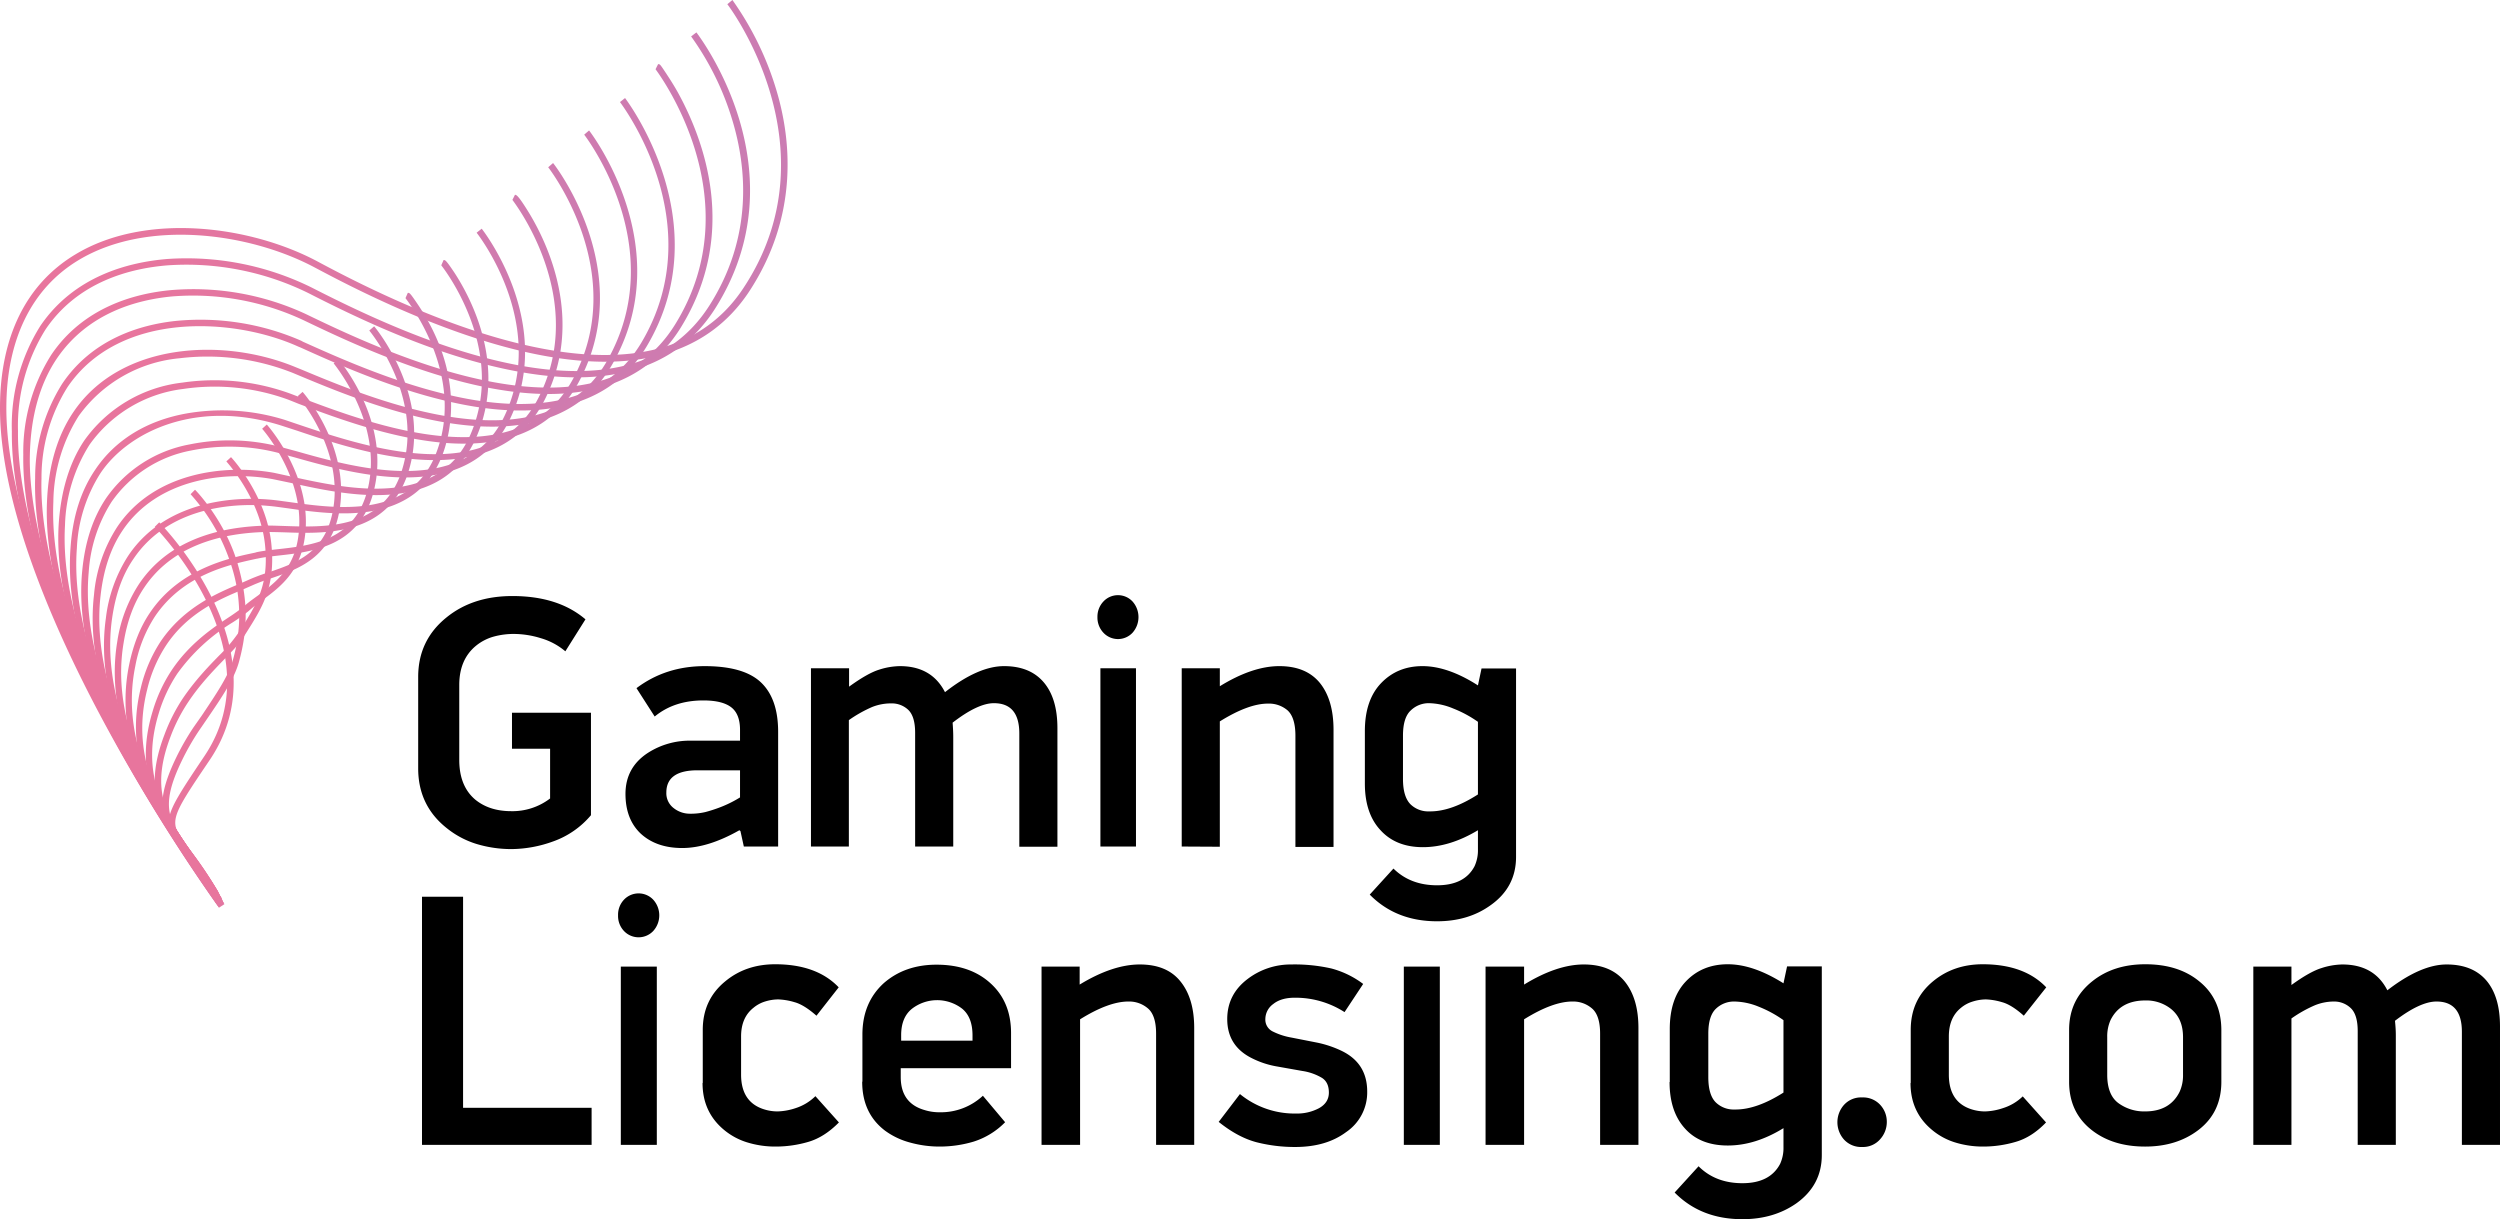 <svg xmlns="http://www.w3.org/2000/svg" xmlns:xlink="http://www.w3.org/1999/xlink" viewBox="0 0 1180.7 575.9">
  <defs>
    <style>
      .a{fill:url(#a)}.b{fill:url(#b)}.c{fill:url(#c)}.d{fill:url(#d)}.e{fill:url(#e)}.f{fill:url(#f)}.g{fill:url(#g)}.h{fill:url(#h)}.i{fill:url(#i)}.j{fill:url(#j)}.k{fill:url(#k)}.l{fill:url(#l)}.m{fill:url(#m)}.n{fill:url(#n)}.o{fill:url(#o)}.p{fill:url(#p)}.q{fill:url(#q)}
    </style>
    <linearGradient id="a" x1="49.6" y1="286.4" x2="421.6" y2="286.4" gradientUnits="userSpaceOnUse">
      <stop offset="0" stop-color="#e8759d"/>
      <stop offset="1" stop-color="#c67db6"/>
    </linearGradient>
    <linearGradient id="b" x1="55.2" y1="293.9" x2="404" y2="293.9" xlink:href="#a"/>
    <linearGradient id="c" x1="60.7" y1="301.1" x2="386.2" y2="301.1" xlink:href="#a"/>
    <linearGradient id="d" x1="66.2" y1="308.9" x2="368.3" y2="308.9" xlink:href="#a"/>
    <linearGradient id="e" x1="71.7" y1="316.4" x2="350.6" y2="316.4" xlink:href="#a"/>
    <linearGradient id="f" x1="77.2" y1="323.9" x2="333" y2="323.9" xlink:href="#a"/>
    <linearGradient id="g" x1="82.6" y1="331.2" x2="315.3" y2="331.2" xlink:href="#a"/>
    <linearGradient id="h" x1="88" y1="339" x2="297.6" y2="339" xlink:href="#a"/>
    <linearGradient id="i" x1="93.3" y1="346.3" x2="280.1" y2="346.3" xlink:href="#a"/>
    <linearGradient id="j" x1="98.6" y1="353.8" x2="262.6" y2="353.8" xlink:href="#a"/>
    <linearGradient id="k" x1="103.8" y1="361.6" x2="245.2" y2="361.6" xlink:href="#a"/>
    <linearGradient id="l" x1="108.9" y1="369.1" x2="227.9" y2="369.1" xlink:href="#a"/>
    <linearGradient id="m" x1="113.8" y1="376.6" x2="210.7" y2="376.6" xlink:href="#a"/>
    <linearGradient id="n" x1="118.5" y1="384.1" x2="194" y2="384.1" xlink:href="#a"/>
    <linearGradient id="o" x1="122.7" y1="391.6" x2="178.2" y2="391.6" xlink:href="#a"/>
    <linearGradient id="p" x1="126.3" y1="399.1" x2="165.7" y2="399.1" xlink:href="#a"/>
    <linearGradient id="q" x1="122.7" y1="406.7" x2="160" y2="406.7" xlink:href="#a"/>
  </defs>
  <path d="M197.5 363v-43.3q0-17.4 13.5-28.2 12.4-10 31-10 21.6 0 34.5 11l-9.5 15.1a31.4 31.4 0 0 0-11.6-6.2 43.5 43.5 0 0 0-12.4-2 35.8 35.8 0 0 0-10 1.3 23 23 0 0 0-8.1 4.2q-8 6.5-8 18.6v35.4q0 12.3 7.5 18.7 6.7 5.5 17 5.5a29.3 29.3 0 0 0 18.4-6v-23.5h-18v-17h37.3V385a41.4 41.4 0 0 1-17.9 12.4A58.7 58.7 0 0 1 242 401a56.6 56.6 0 0 1-16.9-2.4 42.2 42.2 0 0 1-14-7.4q-13.6-10.7-13.6-28.3zM295.4 375q0-12.6 10.7-19.5a36.5 36.5 0 0 1 20-5.7h23.4v-5.1q0-7.5-4.2-10.7t-13.1-3.2q-13.8 0-23 7.6l-8.6-13.4q13.8-10.4 32.2-10.4t26.5 7.6q8.2 7.7 8.2 23.4v54.2h-16.2l-1.6-7.3-.5-.4q-14.8 8.4-27 8.4t-19.6-6.8q-7.2-6.8-7.2-18.8zm19.3-.7a8.8 8.8 0 0 0 3.4 7.3 12.3 12.3 0 0 0 7.8 2.7 29.7 29.7 0 0 0 7.3-.8q3-.8 6-1.9a55.3 55.3 0 0 0 10.3-5v-12.8h-20.1q-14.7 0-14.7 10.5zM383 399.8v-84.2h18v8.7q8.7-6.3 14.1-8a33.4 33.4 0 0 1 9.9-1.7q15 0 21.3 12.3 15.7-12.3 27.9-12.3t18.7 7.6q6.5 7.6 6.5 21.7v56h-18v-53.5q0-14.3-12-14.3-7.6 0-19.5 9.2.3 3.8.3 6.8v51.7h-18v-53.7q0-7.8-3.3-10.9a11.3 11.3 0 0 0-8-3 24.1 24.1 0 0 0-9 1.7 61.3 61.3 0 0 0-11 6.2v59.7zM518.3 291.4a10.4 10.4 0 0 1 2.8-7.3 9.4 9.4 0 0 1 13.8 0 11.1 11.1 0 0 1 0 14.7 9.4 9.4 0 0 1-13.8 0 10.4 10.4 0 0 1-2.8-7.4zm1.4 108.4v-84.2h16.8v84.2zM558.1 399.8v-84.2h18v8.5q15.4-9.5 28.1-9.5t19.2 8q6.4 8 6.4 22.1V400h-18v-52.5q0-8.6-3.7-12a13.5 13.5 0 0 0-9.3-3.2q-9.2 0-22.7 8.4v59.2zM644.6 370.1v-24.8q0-14.7 7.7-22.7t19.5-8q12 0 26.2 9.1l1.7-8H716v89q0 14.3-12 22.8-10.5 7.6-25.3 7.6-19.4 0-31.8-12.6l11.2-12.3q8 7.9 20.6 7.9 13 0 17.7-9a18 18 0 0 0 1.6-8v-9q-13.3 8-26 8t-20-8q-7.4-7.9-7.4-22zm18-2.2q0 8.4 3.6 12a12 12 0 0 0 8.8 3.3h.5q10 0 22.5-8v-34.3a55.1 55.1 0 0 0-11.7-6.3 31.1 31.1 0 0 0-11.4-2.5 12.2 12.2 0 0 0-8.7 3.5q-3.6 3.4-3.6 11.8zM199.3 540.7V423.5h19.4v99.7h60.7v17.5zM291.9 432.3a10.3 10.3 0 0 1 2.8-7.4 9.5 9.5 0 0 1 13.8 0 11 11 0 0 1 0 14.8 9.5 9.5 0 0 1-13.8 0 10.3 10.3 0 0 1-2.8-7.4zm1.3 108.4v-84.2h17v84.2zM331.9 511.4v-25q0-14.3 10.7-23 9.7-8 23.5-8 19.6 0 30 10.9l-10.5 13.4q-5.9-5.2-10.4-6.4a30.5 30.5 0 0 0-7.7-1.3 21.5 21.5 0 0 0-6.2 1 15.7 15.7 0 0 0-5.5 3q-5.8 4.6-5.8 13.5v18q0 13 10.8 16.4a21 21 0 0 0 6.5 1 29.5 29.5 0 0 0 8.6-1.6 23.5 23.5 0 0 0 9.2-5.6l11.1 12.4q-6.9 7-14.5 9.2a54.8 54.8 0 0 1-15.1 2.2 45 45 0 0 1-13.8-2 31.5 31.5 0 0 1-11-6q-10-8.4-10-22zM407.3 510.8v-22.2q0-15 10-24.2 10-8.8 25-8.8 15.8 0 25.4 8.7 9.8 8.8 9.8 23.6v16.6h-52.1v4.2q0 12.4 11.4 15.6a23.2 23.2 0 0 0 6.9 1 29.1 29.1 0 0 0 20.5-7.8l10.5 12.5a36 36 0 0 1-15 9.2 56.2 56.2 0 0 1-15.6 2.3 52 52 0 0 1-14.3-1.9A35.3 35.3 0 0 1 418 534q-10.8-8.2-10.8-23.1zm18.3-19.3h33.7V489q0-8.7-5-12.7a19.4 19.4 0 0 0-23.7.2q-5 4.1-5 12.4zM491.9 540.7v-84.2h18v8.5q15.6-9.5 28.4-9.5t19.2 8q6.5 8 6.5 22v55.2H546v-52.5q0-8.6-3.8-11.9a13.6 13.6 0 0 0-9.3-3.3q-9.3 0-22.8 8.4v59.3zM575.6 529.8l10-13.1a40.8 40.8 0 0 0 26.6 9.2 22 22 0 0 0 10.7-2.5q4.7-2.6 4.7-7.4t-3.2-6.9a25.4 25.4 0 0 0-9.3-3.3l-12.4-2.2a41.6 41.6 0 0 1-11.4-3.8q-11.7-5.8-11.7-18.5 0-11.7 9.7-19a33.5 33.5 0 0 1 20.5-6.8 78.5 78.5 0 0 1 19 1.9 43.3 43.3 0 0 1 15 7.3L635 478a42.9 42.9 0 0 0-23.5-6.8q-6.5 0-10.2 3a8.8 8.8 0 0 0-3.7 7 6.2 6.2 0 0 0 3.4 5.9 31.6 31.6 0 0 0 8.8 2.9l11.7 2.3a49.9 49.9 0 0 1 11.7 3.8q12.5 5.8 12.5 19.4a22.6 22.6 0 0 1-10 19.2q-9.4 7-24 7a73.1 73.1 0 0 1-18.1-2.2q-8.9-2.3-18.1-9.7zM663 540.7v-84.2h17v84.2zM701.6 540.7v-84.2h18.2v8.5q15.5-9.5 28.2-9.5t19.3 8q6.5 8 6.5 22v55.2h-18.1v-52.5q0-8.6-3.8-11.9a13.6 13.6 0 0 0-9.3-3.3q-9.3 0-22.8 8.4v59.3zM788.6 511V486q0-14.6 7.7-22.6t19.7-8q12 0 26.3 9l1.7-8h16.4v89.1q0 14.2-12 22.8-10.7 7.5-25.5 7.5-19.6 0-32-12.6l11.3-12.4q8 8 20.7 8 13 0 17.8-9.1a18 18 0 0 0 1.6-8v-8.9Q829 541 816 541t-20.2-8q-7.3-8-7.3-22zm18.2-2.3q0 8.5 3.6 12a12.1 12.1 0 0 0 8.8 3.3h.5q10 0 22.6-8v-34.2a55.5 55.5 0 0 0-11.8-6.4 31.4 31.4 0 0 0-11.4-2.4 12.3 12.3 0 0 0-8.7 3.4q-3.6 3.4-3.6 11.8zM870.9 538.2a12.3 12.3 0 0 1 0-16.4 10.8 10.8 0 0 1 8.5-3.5 11 11 0 0 1 8.5 3.4 11.7 11.7 0 0 1 3.2 8.2 12.1 12.1 0 0 1-3.2 8.2 10.7 10.7 0 0 1-8.4 3.6 11 11 0 0 1-8.6-3.5zM902.4 511.4v-25q0-14.3 10.6-23 9.7-8 23.4-8 19.6 0 30 10.9l-10.6 13.4q-5.8-5.2-10.3-6.4a30.3 30.3 0 0 0-7.6-1.3 21.3 21.3 0 0 0-6.2 1 15.6 15.6 0 0 0-5.6 3q-5.7 4.6-5.7 13.5v18q0 13 10.7 16.4a20.9 20.9 0 0 0 6.5 1 29.2 29.2 0 0 0 8.5-1.6 23.3 23.3 0 0 0 9.2-5.5l11 12.3q-6.7 7-14.4 9.2a54.3 54.3 0 0 1-15 2.2 44.5 44.5 0 0 1-13.7-2 31.3 31.3 0 0 1-10.9-6q-10-8.4-10-22zM977.2 511v-24.6q0-14.3 11-23 10-8 25-8 15.7 0 25.5 8.1 10.4 8.4 10.4 23.1v24.3q0 14.6-11 22.9-10.2 7.7-25 7.7-15.2 0-25.1-7.7-10.8-8.4-10.8-22.9zm18-3.4q0 9.5 5.3 13.4a20.6 20.6 0 0 0 12.6 3.9q11.7 0 16.3-9.3a18.6 18.6 0 0 0 1.6-8v-17.8q0-8.8-5.8-13.4a18.7 18.7 0 0 0-12-3.9q-11.8 0-16.4 9.2a18.8 18.8 0 0 0-1.6 8.1zM1064.2 540.7v-84.2h18v8.7q8.7-6.3 14.2-8a33.4 33.4 0 0 1 9.8-1.7q15.1 0 21.3 12.2 15.8-12.2 28-12.2t18.7 7.5q6.5 7.6 6.5 21.7v56h-18v-53.4q0-14.3-12-14.3-7.7 0-19.6 9.1.4 3.8.4 6.8v51.8h-18V487q0-7.9-3.4-11a11.3 11.3 0 0 0-7.9-3 24.1 24.1 0 0 0-9 1.8 61.3 61.3 0 0 0-11 6.2v59.7z"/>
  <path class="a" d="M103.4 428.7a850.8 850.8 0 0 1-51.6-82.6C28.2 303.1 0 241.5 0 192.7c0-33.5 12.3-58.6 35.7-72.6 33.2-20 82.5-13.5 114.1 3.3 14.4 7.7 58.2 31 101.2 40.2 47.6 10.3 81.4 1 100.2-27.7C394.8 69.7 344 2.5 343.5 2l2.4-2a144.9 144.9 0 0 1 20.9 43c7 23.6 10.3 59.2-13 94.7-19.7 29.8-54.5 39.6-103.5 29-43.3-9.3-87.4-32.8-101.9-40.5-30.8-16.3-78.9-22.8-111.2-3.4C15 136.1 3 160.4 3 192.7c0 48.1 28 109.2 51.4 152A845.4 845.4 0 0 0 106 427z"/>
  <path class="b" d="M103.2 428.2l-1.2-1.6C79.2 394.2 4.8 282.3 5.6 203.8A88.7 88.7 0 0 1 19 154c15.9-23.5 41.5-30.2 60.2-31.7a133.3 133.3 0 0 1 68 13.5c25.8 13.2 59.9 29.1 94.5 36.1 44.5 9 75.8-.2 93.2-27.4 21-32.8 17.6-65.6 11.1-87.3a133.6 133.6 0 0 0-19.6-40l2.5-1.9c2 2.7 49.9 66.1 8.6 130.8-18.2 28.3-50.6 38-96.4 28.7-35-7-69.3-23-95.3-36.3a130.4 130.4 0 0 0-66.4-13.2c-18 1.4-42.7 7.8-57.9 30.3a85.9 85.9 0 0 0-13 48c-.8 77.7 73.2 188.9 95.9 221l1.3 1.9z"/>
  <path class="c" d="M103 427.8l-2.2-3.2C21.4 310.7 10.5 244.3 11 214.8a85.8 85.8 0 0 1 13.2-47.2c15-22.3 39.1-29 56.7-30.6a126 126 0 0 1 63.7 11.4c17.2 8.3 52.9 25.5 88 32 41.3 7.7 70.3-1.4 86.2-27.1 37.1-59.8-8.8-120-9.2-120.6l1.2-2.4c.9 0 .9 0 3.5 3.9 1.3 2 3.4 5.1 5.7 9.2 12.4 22.4 29.2 66.7 1.4 111.5-16.7 26.8-46.7 36.4-89.3 28.5-35.5-6.6-71.5-23.9-88.8-32.2A123 123 0 0 0 81.3 140c-17 1.6-40 8-54.5 29.4-8 11.9-12.3 27.2-12.7 45.5-.6 29 10.3 94.7 89.1 208l2.4 3.4z"/>
  <path class="d" d="M102.8 427.4a118 118 0 0 0-3.2-4.7C29 321 15.6 259.5 16.6 225.8a83.3 83.3 0 0 1 12.8-44.6c14.3-21.2 36.9-27.8 53.3-29.6a119.1 119.1 0 0 1 59.5 9.3l.9.5c18.7 8.4 50 22.5 81.3 27.6 37.6 6 64-3 78.4-27 33.8-56.6-9.6-113.2-10-113.8l2.4-1.9c.4.6 45 58.9 10.2 117.3-15 25.1-42.5 34.7-81.5 28.4-31.7-5.2-63.2-19.4-82-27.9l-1-.4c-30.5-13.8-84.5-17-109 19.1A80.4 80.4 0 0 0 19.6 226c-1 33.2 12.5 94 82.4 195l3.4 5z"/>
  <path class="e" d="M102.6 427l-4.1-6c-52.6-76.5-78.3-138.5-76.3-184.2.7-16.8 4.9-31 12.4-42.1 22.2-33 70.7-35.5 105-21.3l3.2 1.3C177 189 257 222.3 286.6 170.6c30.6-53.4-10.3-106.5-10.7-107l2.3-2c.5.6 42.6 55.3 11 110.4-12.6 22.1-33.8 29.5-56.7 29.5-33.2 0-70.3-15.4-90.9-24l-3.1-1.3a109.4 109.4 0 0 0-53.7-7 66.2 66.2 0 0 0-47.6 27.2 77.6 77.6 0 0 0-12 40.6c-2 45 23.5 106.3 75.8 182.2l4.2 6.3z"/>
  <path class="f" d="M102.4 426.7l-5-7.5c-18.2-26.5-73.4-107-69.7-171.3 1-15.8 5-29.2 12-39.7a66 66 0 0 1 46.4-27.5 104.5 104.5 0 0 1 51 5.2l5 1.9c33.3 12.6 102.6 38.8 128.4-8.6 27.3-50.1-11.2-99.7-11.6-100.2l2.3-2c.5.5 40.3 51.5 12 103.7-27.2 49.7-98 22.8-132.2 10a384 384 0 0 0-5-2 101.4 101.4 0 0 0-49.5-5A63.7 63.7 0 0 0 42.3 210 75 75 0 0 0 30.7 248C27 311.4 82 391.3 100 417.5l5.1 7.7z"/>
  <path class="g" d="M102.2 426.3l-5.8-8.8c-18.5-27-67.6-98.7-63.1-158.6 1-15 4.9-27.1 11.7-37.1 9.4-14 24.2-23.1 42.9-26.5a99 99 0 0 1 46.6 3l6.8 2.3c31.8 10.7 91 30.4 113-12.7 24-47-12-93-12.3-93.5l1.2-2.4c.6 0 1.4 0 6.5 8.3 8.7 14.2 26.7 51.2 7.3 89-11 21.3-30.7 28-51.7 28-23.7 0-49-8.5-65-13.9l-6.8-2.2c-40.1-13-72.7 2.4-86 22.2A71.8 71.8 0 0 0 36.3 259c-4.4 58.8 44.3 130 62.6 156.7 2.9 4.2 5 7.2 6 9z"/>
  <path class="h" d="M102 426c-1.2-2.1-3.6-5.7-6.7-10.1-18.4-27-61.7-90.4-56.5-146 1.3-13.9 5-25.2 11.3-34.6a61.6 61.6 0 0 1 39.4-25.4 94.7 94.7 0 0 1 42.3 1l8.2 2.2c27.8 7.9 79.6 22.5 98.2-16.5 20.8-43.8-12.8-86.3-13.1-86.7l2.4-1.9c.3.4 35 44.4 13.4 89.8-19.7 41.4-73 26.3-101.8 18.2l-8-2.2a91.8 91.8 0 0 0-41-1A59 59 0 0 0 52.7 237a70 70 0 0 0-10.8 33.2c-5 54.5 37.7 117.2 56 144 3.2 4.6 5.6 8 6.8 10.2z"/>
  <path class="i" d="M101.8 425.6c-1.5-2.6-4.1-6.5-7.4-11.3-18.2-26.6-56-82-50-133.4a70 70 0 0 1 11-32.1c17.3-25.7 50.6-29.7 74-25.5l9.2 2c25.6 5.6 68.4 15 83.6-20.1 17.6-40.6-13.5-79.5-13.8-79.9l1.1-2.5c.8 0 1.1 0 5 5.8 8 12.2 25 44.2 10.5 77.8-16.2 37.4-60.6 27.6-87 21.8l-9.1-1.9c-22.4-4.1-54.5-.3-71 24.2-5.6 8.3-9 18.4-10.4 30.8-5.8 50.3 31.6 105 49.5 131.2l7.6 11.5z"/>
  <path class="j" d="M101.7 425.2c-1.8-3.1-4.7-7.2-8.3-12.5C76 387.1 43.3 339.3 50 292a69 69 0 0 1 10.6-29.6c19-28.3 55.4-27.4 66-26.5 3 .2 6.2.7 10 1.2 22.9 3.2 57.4 8 69.4-23.1 14.4-37.5-14.3-72.8-14.5-73.2l1.1-2.5c.8 0 1 0 4 4.4 23.2 33.7 16.3 61.8 12.3 72.3-12.9 33.5-50.3 28.3-72.7 25.1-3.8-.5-7-1-9.8-1.2C116 237.9 81.1 237 63 264c-5.3 7.7-8.5 17-10.1 28.3-6.5 46.3 25.7 93.4 43 118.7 3.6 5.3 6.5 9.5 8.3 12.6z"/>
  <path class="k" d="M101.5 424.8c-2.2-3.7-5.3-8.3-9-13.6-16.6-24.3-44.4-64.9-37.1-108.3a67.7 67.7 0 0 1 10.2-27c11.5-17.2 31.1-26.5 58.2-27.6 3-.2 6.5 0 10.2.1 19.8.7 46.8 1.7 55.7-25.9 11-34.1-14.2-65-15.3-66.4l2.3-2c1.2 1.4 27.5 33.6 16 69.3-9.7 29.8-39.2 28.7-58.8 28-3.7-.1-7.1-.2-10-.1-26 1-44.9 9.9-55.8 26.2-4.8 7.1-8 15.6-9.7 26-7.2 42 20.2 82 36.6 106 3.7 5.3 6.9 10 9 13.8z"/>
  <path class="l" d="M101.3 424.4c-2.5-4.3-5.9-9.1-9.7-14.7-16.4-23.8-38.7-56.3-30.6-95.8 2-9.6 5.2-17.7 9.8-24.5 14-20.8 37.2-25.8 49.7-28.4l.6-.2c2.8-.6 6.3-1 9.9-1.4 16.3-1.8 36.5-4 42.6-28.1 7.8-31.2-15.9-59.4-16-59.7l2.2-2c1 1.2 25 29.7 16.7 62.4-6.6 26.2-28.9 28.6-45.2 30.4-3.5.4-6.9.8-9.6 1.4l-.6.1c-12.9 2.8-34.5 7.4-47.9 27.2a64.3 64.3 0 0 0-9.3 23.5c-7.8 38.1 14.1 70 30.1 93.3 4 5.7 7.3 10.6 9.8 15z"/>
  <path class="m" d="M101 424c-2.8-5-6.5-10.2-10.3-15.8-14.7-21.3-33-47.7-24.2-83.3a68.8 68.8 0 0 1 9.4-22c11-16.2 26.8-22.8 37.3-27.2l5-2.2a90.7 90.7 0 0 1 9-3.3c12.5-4.3 26.8-9 30.2-30.1 4.6-28-15.9-52-16.8-53l2.3-2c1 1 22.3 26.1 17.5 55.5-3.7 22.8-19.6 28.2-32.3 32.5a89.5 89.5 0 0 0-8.6 3.2l-5 2.2c-10.3 4.3-25.7 10.7-36 26.2a65.6 65.6 0 0 0-9 21c-8.6 34.3 8.5 59 23.6 80.8 4 5.7 7.6 11 10.6 16.1z"/>
  <path class="n" d="M100.9 423.7c-3.4-5.9-7.3-11.5-11.2-17-13.4-19.1-27.3-39-17.6-70.8a71.8 71.8 0 0 1 9-19.4c8.3-12.4 19-19.7 27-25a81.5 81.5 0 0 0 7.3-5.3c2-1.8 4.3-3.4 6.5-5 9-6.7 18.5-13.7 19.4-32.3 1.3-25.1-17.3-46.2-17.5-46.4l2.2-2c.2.2 19.7 22 18.4 48.5-1 20.1-11.5 27.8-20.7 34.6-2.2 1.6-4.3 3.2-6.3 5a85.3 85.3 0 0 1-7.6 5.4 89.6 89.6 0 0 0-26.1 24.2 70.1 70.1 0 0 0-8.7 18.6c-9.3 30.4 3.6 48.8 17.3 68.2 3.8 5.5 7.8 11.2 11.3 17.2z"/>
  <path class="o" d="M100.7 423.3c-4-6.8-8-12.5-11.9-18-12.2-17-21.8-30.5-11.1-58.4a83.3 83.3 0 0 1 8.6-17c5.7-8.4 12-15 17.2-20.3a72 72 0 0 0 9-10.6l1.8-2.7c7-11.3 12.7-20.2 10.9-38.6-2.1-22-17.7-39-18.3-39.8l2.2-2c.7.7 17 18.5 19.1 41.5 1.9 19.5-4.2 29.2-11.3 40.5l-1.7 2.7c-2.1 3.4-5.6 7-9.6 11.1-5 5.2-11.3 11.7-16.8 20a79.5 79.5 0 0 0-8.3 16.3c-10 26.3-1.3 38.6 10.8 55.6 3.8 5.3 8 11.3 12 18.2z"/>
  <path class="p" d="M100.5 423a197.3 197.3 0 0 0-12.7-19c-10.8-14.8-16.2-22.2-4.6-46.2a120.4 120.4 0 0 1 8.2-14.3l4-5.7c6.6-9.9 12.5-18.5 14.5-25.8a76.2 76.2 0 0 0-.8-45.4A91 91 0 0 0 90 233.4l2.1-2.1c.2.1 14 14.3 20 34.5 5 17 5.2 30.7.7 47-2.2 7.8-7.8 16.2-15 26.7l-3.9 5.7a117.2 117.2 0 0 0-8 14c-10.8 22.3-6 28.8 4.3 43a202.5 202.5 0 0 1 13 19.2z"/>
  <path class="q" d="M100.3 422.6a168.7 168.7 0 0 0-13.6-20c-11-14.4-10.2-15.6 9.9-45.6 33.7-50.3-23-107.6-23.5-108.2l2.1-2.1c.6.6 59 59.7 24 112-19.8 29.3-19.8 29.3-10 42a172.2 172.2 0 0 1 13.7 20.3z"/>
</svg>
